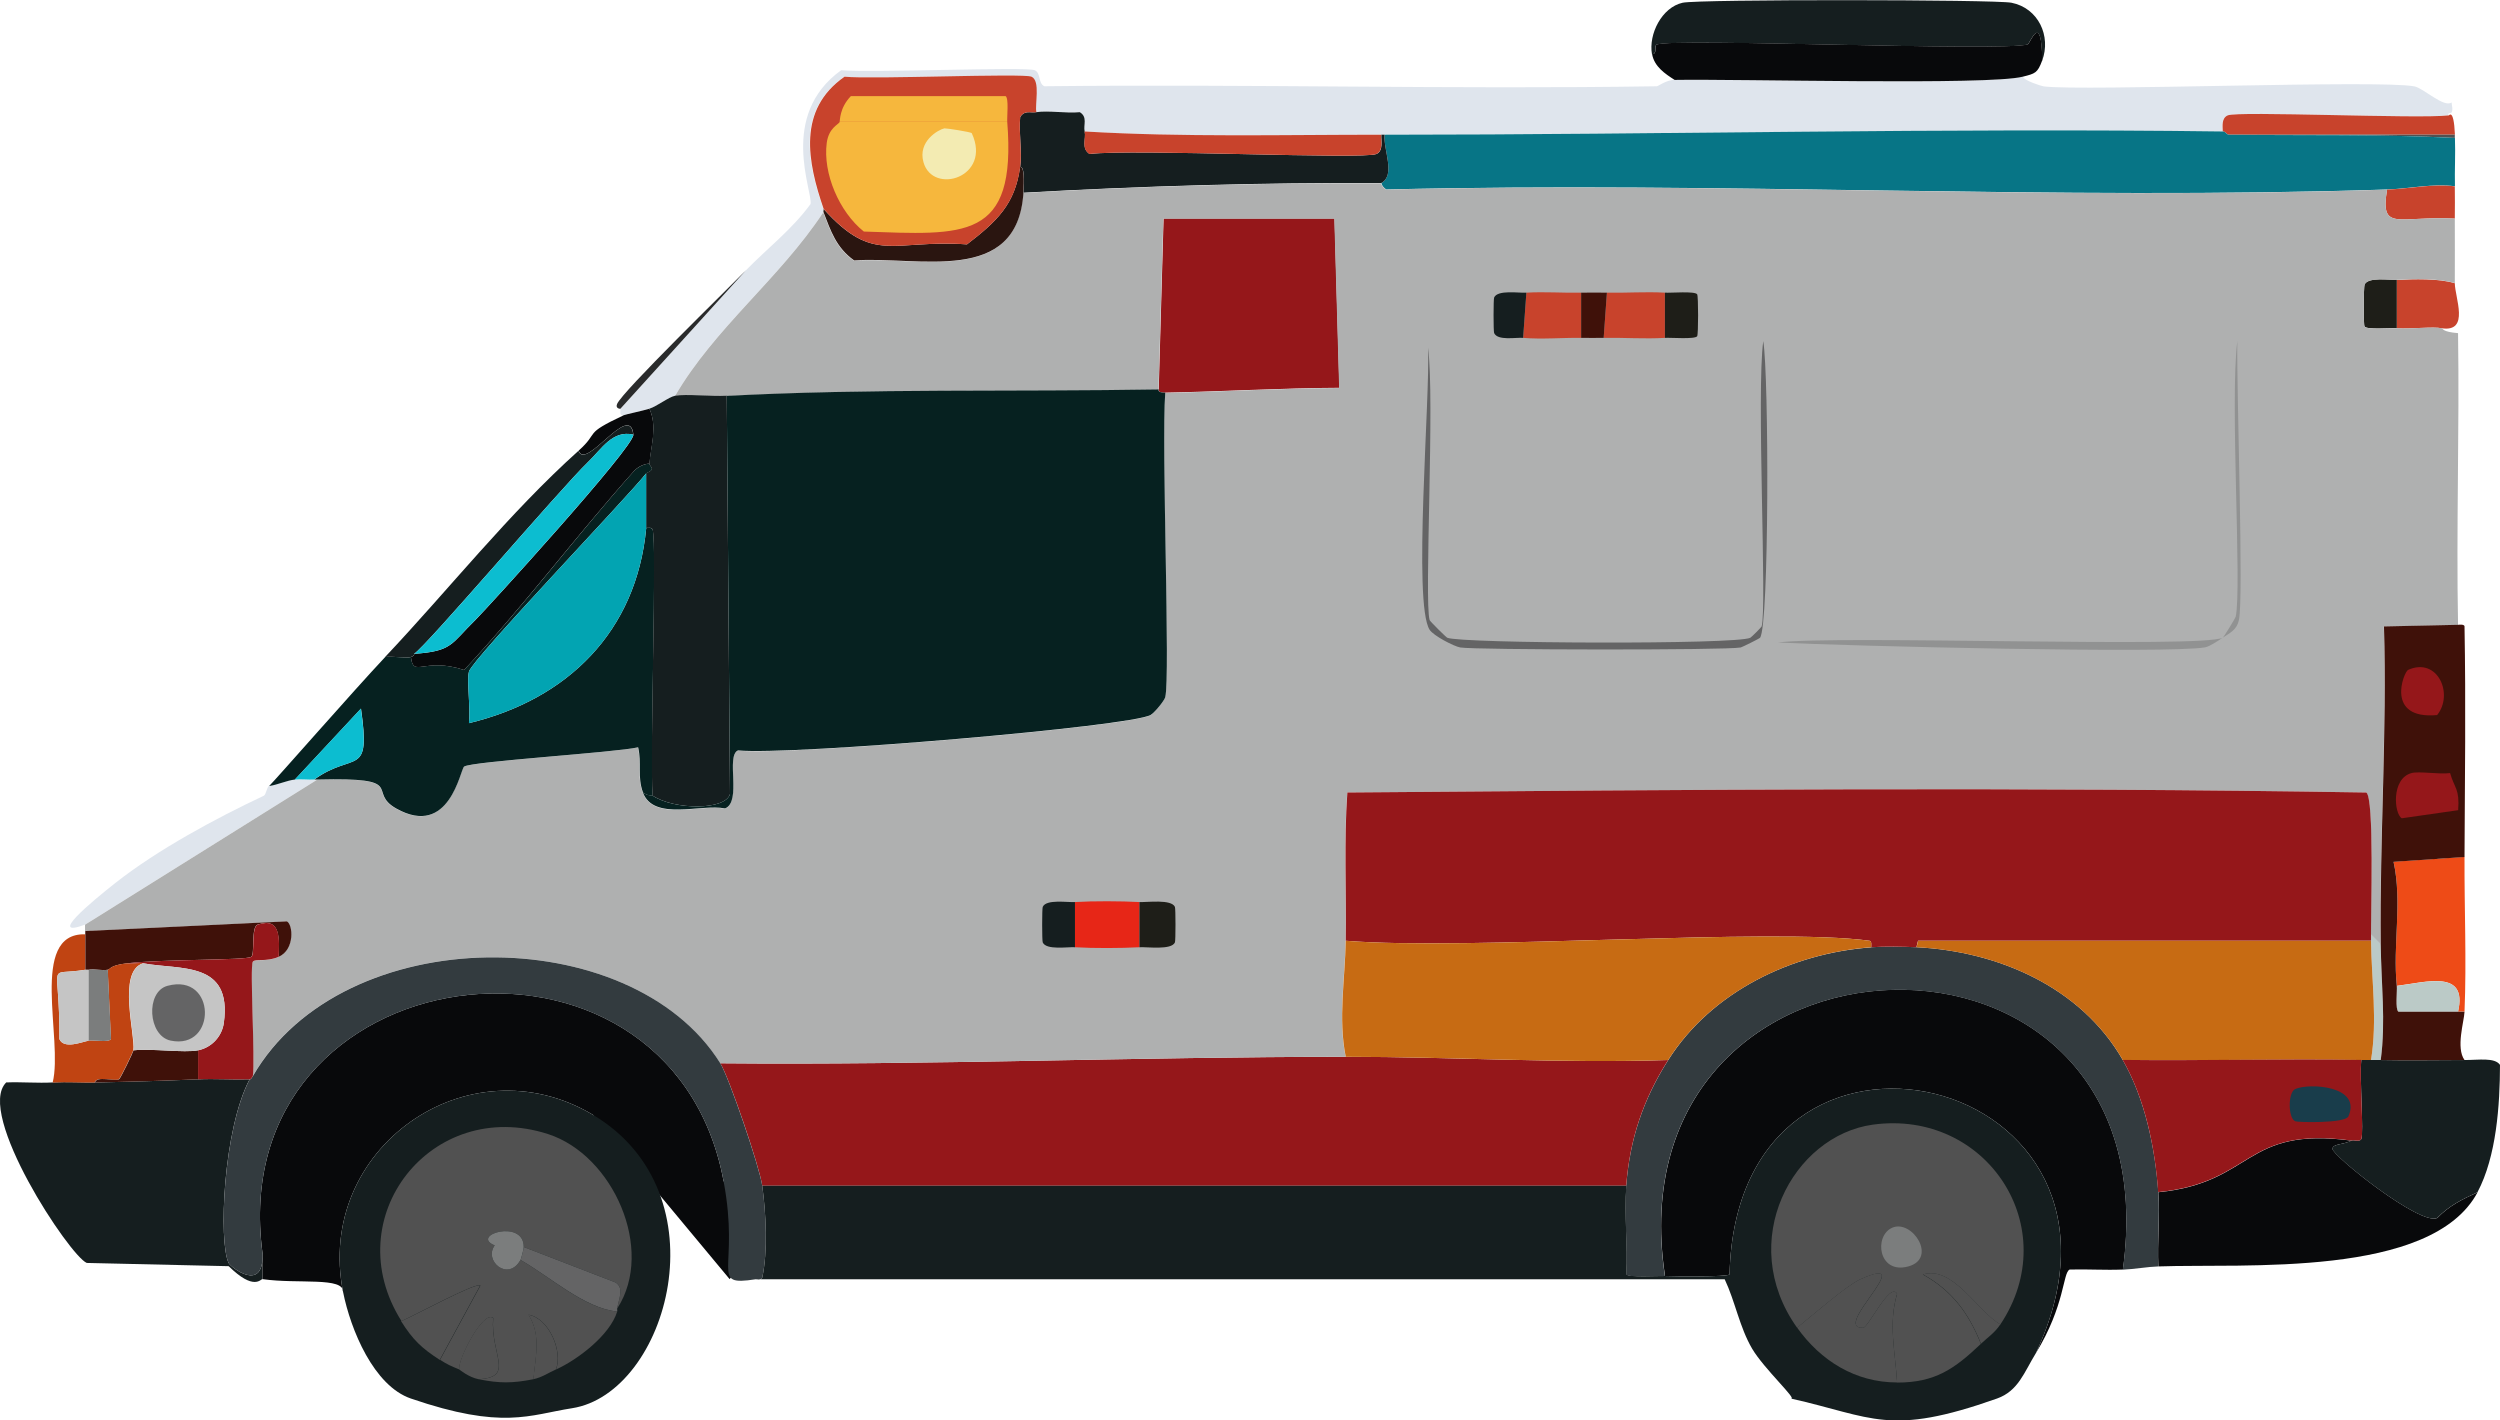 <?xml version="1.0" encoding="UTF-8"?>
<svg id="ambulance" data-name="ambulance" xmlns="http://www.w3.org/2000/svg" viewBox="0 0 200.82 114.1">
  <defs>
    <style>
      .cls-1 {
        fill: #646465;
      }

      .cls-1, .cls-2, .cls-3, .cls-4, .cls-5, .cls-6, .cls-7, .cls-8, .cls-9, .cls-10, .cls-11, .cls-12, .cls-13, .cls-14, .cls-15, .cls-16, .cls-17, .cls-18, .cls-19, .cls-20, .cls-21, .cls-22, .cls-23, .cls-24, .cls-25, .cls-26, .cls-27, .cls-28 {
        stroke-width: 0px;
      }

      .cls-2 {
        fill: #0cbdd0;
      }

      .cls-3 {
        fill: #c76b13;
      }

      .cls-4 {
        fill: #1e1e18;
      }

      .cls-5 {
        fill: #193d4b;
      }

      .cls-6 {
        fill: #062120;
      }

      .cls-7 {
        fill: #f6b73d;
      }

      .cls-8 {
        fill: #e72617;
      }

      .cls-9 {
        fill: #08090b;
      }

      .cls-10 {
        fill: #7b7d7d;
      }

      .cls-11 {
        fill: #919292;
      }

      .cls-12 {
        fill: #515151;
      }

      .cls-13 {
        fill: #afb0b0;
      }

      .cls-14 {
        fill: #333b3f;
      }

      .cls-15 {
        fill: #3f1109;
      }

      .cls-16 {
        fill: #02a4b2;
      }

      .cls-17 {
        fill: #dfe5ed;
      }

      .cls-18 {
        fill: #151e1f;
      }

      .cls-19 {
        fill: #077586;
      }

      .cls-20 {
        fill: #c5c5c5;
      }

      .cls-21 {
        fill: #2a2b2c;
      }

      .cls-22 {
        fill: #c8432c;
      }

      .cls-23 {
        fill: #c04412;
      }

      .cls-24 {
        fill: #ee4b17;
      }

      .cls-25 {
        fill: #bbcac7;
      }

      .cls-26 {
        fill: #95171a;
      }

      .cls-27 {
        fill: #f3ebb2;
      }

      .cls-28 {
        fill: #2a1510;
      }
    </style>
    <script>
    const images = document.querySelectorAll('#ambulance');

    function logId() {
    console.log('You clicked on', this.id);
    }

    images.forEach(image => image.addEventListener('click', logId));
    </script>
  </defs>
  <g id="Layer_1-2" data-name="Layer 1">
    <g>
      <path class="cls-17" d="m134.52,6.42c5.09-.09,25.21.45,27.97-.26.11.32,1.51.76,1.68.78,3.21.4,26.97-.55,29.78,0,.72.14,2.37,1.74,2.98,1.29.24,1.32-.3.57-.26,1.04-2.43.29-16.94-.37-17.74,0-.5.23-.4.85-.39,1.29-22.4-.3-44.92.26-67.33.26-.09,0-.17,0-.26,0-7.94,0-15.89.22-23.83-.26-.11-.52.26-1.15-.39-1.55-1.08.11-2.5-.15-3.5,0-.14-.59.35-2.52-.39-2.85-.69-.3-12.8.23-15.02,0-3.82,2.66-2.99,6.83-1.68,10.62.03.08-.03.18,0,.26-3.48,5.29-8.75,9.31-11.91,14.76-.5.08-1.51.87-2.07,1.04-.58.17-1.98.47-2.07.52-.38.02-.22-.28-.26-.52q5.05-5.57,10.1-11.14c1.73-1.77,3.71-3.29,5.18-5.31.2-.99-2.6-7.1,2.46-10.75,2.48.22,14.82-.29,15.54,0,.52.21.26,1.04.78,1.29,16.4-.19,32.81.26,49.21,0,.08,0,.77-.51,1.42-.52Z"/>
      <g>
        <path class="cls-22" d="m196.68,9.27c0,.1.42-.74.52,1.55h-18.13c-.25,0-.27-.26-.52-.26-.01-.44-.11-1.06.39-1.29.8-.37,15.31.29,17.74,0Z"/>
        <path class="cls-12" d="m197.19,10.82c0,.09,0,.17,0,.26-5.96-.3-12.14-.18-18.13-.26h18.13Z"/>
      </g>
      <path class="cls-18" d="m7.62,86.96c2.79-.06,5.5-.14,8.29-.26,1.38-.06,2.77.04,4.14,0-2.12,4.02-2.51,13.04-1.68,14.76.14.3,2.83,2.47,2.72-.78v2.07c-.16-.02-.67.97-2.72-1.04l-11.4-.26c-1.38-.57-8.97-12.04-6.47-14.5,1.25-.05,2.51.07,3.76,0,1.2-.06,2.22.02,3.37,0Z"/>
      <g>
        <path class="cls-18" d="m164.04,4.87c-.04-4.07-.98-1.34-1.17-1.29-2.26.58-28.39-.53-29.78,0-.28.11.08.75-.39.78-.29-1.63.8-3.77,2.46-4.14,1.29-.29,25.12-.26,26.42,0,2.16.43,3.2,2.68,2.46,4.66Z"/>
        <path class="cls-9" d="m164.04,4.87c-.37,1-.56,1.04-1.55,1.29-2.76.71-22.88.17-27.97.26-.78-.5-1.63-1.07-1.81-2.07.47-.02.11-.67.39-.78,1.39-.53,27.52.58,29.78,0,.19-.05,1.12-2.77,1.17,1.29Z"/>
      </g>
      <path class="cls-17" d="m23.68,62.62c.51-.05,1.04.02,1.55,0,.09,0,.17,0,.26,0q-9.32,5.83-18.65,11.65c-3.06,1.14.43-1.77,2.46-3.37,3.37-2.65,8.02-5.16,11.91-6.99.17-.14.21-.61.39-.78.66-.09,1.43-.45,2.07-.52Z"/>
      <path class="cls-21" d="m49.83,32.84s-.42-.01-.26-.39c.42-1.01,8.84-9.19,10.36-10.75q-5.05,5.57-10.1,11.14Z"/>
      <path class="cls-19" d="m179.07,10.82c5.99.08,12.17-.05,18.13.26.05,1.29-.03,2.59,0,3.88-1.82-.23-3.65.2-5.44.26-26.75.89-53.65-.66-80.41,0-.41-.3-.36-.52-.39-.52,1.17-.65.15-2.67.26-3.88,22.41,0,44.94-.56,67.33-.26.25,0,.27.26.52.26Z"/>
      <g>
        <path class="cls-9" d="m170.52,101.98c-1.42.06-2.85-.04-4.27,0-.56.26-.35,2.85-2.72,6.73,10.62-22.56-24.01-30.91-24.6-6.34-.16.22-4.49.16-5.18.13-4.5-29.75,41.02-31.39,36.78-.52Z"/>
        <path class="cls-14" d="m150.32,76.09c1.06-.08,2.54-.05,3.63,0,6.51.32,13.2,3.18,16.57,9.06,1.78,3.11,2.6,7.07,2.85,10.62.14,1.97-.1,3.98,0,5.96-.9.03-1.9.22-2.85.26,4.25-30.87-41.28-29.23-36.78.52-.52-.02-2.92.13-3.11-.13.13-2.35-.18-4.77,0-7.12.29-3.76,1.36-6.93,3.37-10.1,3.49-5.52,9.95-8.6,16.32-9.06Z"/>
      </g>
      <g>
        <path class="cls-9" d="m188.91,91.62c-.66.33-1.5.25-1.55.65-.07.51,7.04,6.21,8.42,5.57.97-1,1.99-1.49,3.24-2.07-3.69,6.92-18.82,5.71-25.64,5.96-.1-1.97.14-3.99,0-5.96,7.71-.77,6.83-5.32,15.54-4.14Z"/>
        <path class="cls-18" d="m190.46,85.15c.26,0,.52,0,.78,0,2.3.05,4.46,0,6.73,0,1.17,0,2.43-.22,2.85.39-.01,3.22-.28,7.35-1.81,10.23-1.25.58-2.26,1.07-3.24,2.07-1.38.64-8.49-5.06-8.42-5.57.05-.39.89-.32,1.55-.65.16-.08.66.14.78-.13.21-.51-.15-4.9,0-6.34.26,0,.52,0,.78,0Z"/>
      </g>
      <path class="cls-22" d="m197.19,14.97c.02.86,0,1.73,0,2.59-4.52-.24-6.03,1.12-5.44-2.33,1.79-.06,3.62-.49,5.44-.26Z"/>
      <path class="cls-18" d="m83.24,9.01c.99-.15,2.42.11,3.5,0,.65.4.27,1.03.39,1.55.13.59-.3,1.34.39,1.81,3.51-.43,21.99.46,23.05,0,.58-.26.36-1.1.39-1.55.09,0,.17,0,.26,0-.11,1.21.91,3.24-.26,3.88-9.55-.04-19.21.24-28.75.78.06-.97.09-2.12-.26-2.07.16-1.18-.12-2.76,0-4.01.37-.58.81-.31,1.29-.39Z"/>
      <path class="cls-22" d="m110.95,10.82c-.03.45.19,1.3-.39,1.55-1.05.46-19.54-.43-23.05,0-.69-.47-.26-1.22-.39-1.81,7.93.47,15.89.26,23.83.26Z"/>
      <path class="cls-26" d="m134,85.15c-2.01,3.17-3.08,6.34-3.37,10.1H61.23c-.2-1.48-2.66-8.71-3.37-9.84,16.74.16,33.5-.52,50.24-.52,8.62,0,17.27.54,25.9.26Z"/>
      <path class="cls-26" d="m93.6,31.54c-.67.01-.49-.26-.52-.26q.19-6.86.39-13.73h13.73l.39,13.6c-4.66.02-9.33.3-13.98.39Z"/>
      <g>
        <path class="cls-22" d="m197.19,22.74c0,1.15,1.23,3.96-1.04,3.63-.68-.15-2.48.07-3.63,0v-3.88c1.35-.08,3.4-.13,4.66.26Z"/>
        <path class="cls-4" d="m192.53,22.48v3.88c-.48-.03-2.4.14-2.59-.13-.1-.14-.07-3.21,0-3.37.28-.64,1.99-.35,2.59-.39Z"/>
      </g>
      <path class="cls-25" d="m191.24,75.83c.03,3.1.42,6.25,0,9.32-.26,0-.52,0-.78,0,.52-3.21.04-6.39,0-9.58,0-.17,0-.35,0-.52l.78.78Z"/>
      <g>
        <path class="cls-13" d="m110.95,14.71s-.02.22.39.52c26.76-.66,53.67.89,80.41,0-.59,3.45.91,2.09,5.44,2.33.01,1.73,0,3.45,0,5.18-1.26-.39-3.31-.34-4.66-.26-.6.04-2.31-.25-2.59.39-.07.15-.1,3.23,0,3.37.19.26,2.11.1,2.59.13,1.14.07,2.95-.15,3.63,0,.07.01,0,.29,1.29.39.12,7.81-.15,15.63,0,23.44l-5.96.13c.25,8.5-.35,17.01-.26,25.51l-.78-.78c-.02-1.44.28-11.1-.39-11.4-27.28-.45-54.56-.23-81.84,0-.28,3.97-.07,7.94-.13,11.91-.05,3.1-.62,6.21,0,9.32-16.74,0-33.5.68-50.24.52-7.18-11.51-30.33-11.52-37.55,1.04.2-1.26-.26-8.82,0-9.19.18-.26,1.11.04,2.07-.39,1.3-.58,1.15-2.61.65-2.85l-16.19.78v-.52q9.32-5.83,18.65-11.65c7.41-.19,3.89.95,6.34,2.33,4.28,2.4,5.13-3.14,5.44-3.37.56-.42,12.18-1.14,13.98-1.55.3,1.26-.08,2.36.39,3.63.87,2.35,4.69.9,6.6,1.29,1.37-.53.04-4.22,1.04-4.66,4.29.41,31.56-1.92,33.15-2.85.28-.16,1.09-1.14,1.17-1.42.42-1.61-.31-19.96,0-24.47,4.65-.09,9.33-.37,13.98-.39l-.39-13.6h-13.73q-.19,6.86-.39,13.73c-11.52.2-23.21-.09-34.7.52-1.31.07-3.21-.16-4.14,0,3.16-5.45,8.43-9.47,11.91-14.76.59,1.52,1.01,2.84,2.46,3.88,5.1-.38,13.13,2.09,13.6-5.44,9.54-.54,19.2-.82,28.75-.78Z"/>
        <g>
          <path class="cls-22" d="m133.74,23.51v3.63c-1.63.1-3.29-.03-4.92,0l.26-3.63c1.55.03,3.12-.09,4.66,0Z"/>
          <path class="cls-22" d="m127.01,23.51v3.63c-1.54-.02-3.14.13-4.66,0l.26-3.63c1.45-.09,2.94.03,4.4,0Z"/>
          <path class="cls-18" d="m122.61,23.51l-.26,3.63c-.58-.05-2.05.25-2.33-.39-.06-.13-.06-2.72,0-2.85.28-.64,1.99-.35,2.59-.39Z"/>
          <path class="cls-4" d="m133.74,27.14v-3.63c.48.03,2.4-.14,2.59.13.1.14.1,3.23,0,3.37-.19.26-2.11.1-2.59.13Z"/>
          <g>
            <path class="cls-8" d="m91.53,72.46v3.63c-1.48.08-3.71.09-5.18,0v-3.63c1.47-.09,3.7-.08,5.18,0Z"/>
            <path class="cls-4" d="m91.53,76.09v-3.63c.63.03,2.56-.25,2.85.39.06.13.06,2.72,0,2.85-.28.64-2.22.35-2.85.39Z"/>
            <path class="cls-18" d="m86.35,72.46v3.63c-.6-.04-2.31.25-2.59-.39-.06-.13-.06-2.72,0-2.85.28-.64,1.99-.35,2.59-.39Z"/>
          </g>
          <g>
            <path class="cls-1" d="m141.64,27.4c.46,2.78.48,22.89-.26,23.83-.05.07-1.43.75-1.55.78-1.1.23-21.42.2-22.53,0-.51-.09-2.15-.94-2.46-1.42-1.36-2.12.06-18.71-.13-22.66.56,4.06-.32,20.35.13,21.88.03.1,1.33,1.39,1.42,1.42,1.12.47,23.26.56,24.34,0,.1-.05.89-.85.91-.91.44-1.44-.43-18.87.13-22.92Z"/>
            <path class="cls-15" d="m129.08,23.51l-.26,3.63c-.6.01-1.21,0-1.81,0v-3.63c.69-.01,1.38-.01,2.07,0Z"/>
            <g>
              <path class="cls-11" d="m178.55,51.22c-.36.25-1.05.71-1.42.78-2.89.52-28.69-.1-34.31-.39,4.59-.61,34.18.48,35.74-.39Z"/>
              <path class="cls-11" d="m178.55,51.22c.09-.05,1.02-1.59,1.04-1.68.51-2.37-.48-17.33.13-22.14-.06,4.47.52,20.58.13,22.4-.17.8-.7,1.02-1.29,1.42Z"/>
            </g>
          </g>
        </g>
      </g>
      <g>
        <path class="cls-6" d="m52.17,37.24c-.02.24.6.42-.26.78-1.67,2.1-13.95,14.9-14.24,15.93-.19.68.14,2.97,0,4.14,7.92-1.91,13.46-7.35,14.24-15.67.18,0,.45-.07.52.13.35,1.01-.23,18.13,0,21.37-.03-.02-.39.04-.78-.26-.47-1.27-.09-2.37-.39-3.63-1.81.42-13.42,1.13-13.98,1.55-.31.23-1.16,5.77-5.44,3.37-2.46-1.38,1.06-2.52-6.34-2.33-.09,0-.17,0-.26,0,3.23-2.32,4.56-.05,3.76-5.7l-5.31,5.7c-.64.07-1.41.43-2.07.52.5-.48,6.78-7.66,9.32-10.36.63-.09,1.71.12,2.07,0,.2,1.72,1.03-.04,4.27,1.04,4.76-5.09,8.97-10.73,13.6-15.93.31-.35.81-.63,1.29-.65Z"/>
        <path class="cls-9" d="m52.17,32.84c.66,1.43.12,2.98,0,4.4-.48.02-.98.29-1.29.65-4.63,5.19-8.84,10.83-13.6,15.93-3.24-1.07-4.08.68-4.27-1.04.36-.13.24-.25.26-.26,3.1-.21,2.95-.8,4.92-2.72.7-.68,12.79-13.92,12.69-14.89-.27-2.7-3.83,2.95-4.4,1.29,1.74-1.56.28-1.27,3.63-2.85.1-.05,1.49-.35,2.07-.52Z"/>
        <path class="cls-18" d="m50.87,34.91c-1.67-.38-2.54,1.16-3.63,2.2-2.28,2.2-13.08,14.9-13.98,15.41-.02,0,.11.13-.26.26-.36.12-1.44-.09-2.07,0,5.17-5.48,9.93-11.53,15.54-16.57.57,1.66,4.13-3.99,4.4-1.29Z"/>
        <path class="cls-18" d="m58.38,31.8q.13,15.99.26,31.98c-.35,1.32-4.46,1.3-6.22.13-.23-3.24.35-20.36,0-21.37-.07-.2-.34-.13-.52-.13v-4.4c.86-.35.24-.53.26-.78.12-1.43.66-2.98,0-4.4.56-.16,1.57-.95,2.07-1.04.93-.16,2.83.07,4.14,0Z"/>
        <path class="cls-6" d="m93.08,31.28s-.16.27.52.26c-.31,4.51.42,22.86,0,24.47-.07.28-.88,1.26-1.17,1.42-1.59.93-28.86,3.26-33.15,2.85-1,.44.33,4.13-1.04,4.66-1.91-.39-5.74,1.05-6.6-1.29.39.29.74.24.78.26,1.76,1.17,5.86,1.19,6.22-.13q-.13-15.99-.26-31.98c11.5-.61,23.18-.32,34.7-.52Z"/>
        <path class="cls-16" d="m51.91,38.02v4.4c-.78,8.32-6.32,13.76-14.24,15.67.14-1.17-.19-3.47,0-4.14.29-1.03,12.57-13.83,14.24-15.93Z"/>
        <path class="cls-2" d="m25.23,62.62c-.51.02-1.05-.05-1.55,0l5.31-5.7c.81,5.65-.52,3.38-3.76,5.7Z"/>
        <path class="cls-2" d="m50.87,34.91c.1.97-11.99,14.21-12.69,14.89-1.97,1.92-1.82,2.51-4.92,2.72.91-.51,11.7-13.21,13.98-15.41,1.09-1.05,1.96-2.58,3.63-2.2Z"/>
      </g>
      <g>
        <path class="cls-26" d="m190.46,75.05c0,.17,0,.35,0,.52h-36.39l-.13.52c-1.08-.05-2.56-.08-3.63,0,0-.16.06-.49-.13-.52-7.85-1.08-32.23.81-42.08,0,.06-3.97-.15-7.95.13-11.91,27.28-.23,54.56-.45,81.84,0,.67.3.37,9.95.39,11.4Z"/>
        <path class="cls-3" d="m150.32,76.09c-6.37.47-12.82,3.55-16.32,9.06-8.63.28-17.28-.26-25.9-.26-.62-3.11-.05-6.22,0-9.32,9.85.81,34.23-1.08,42.08,0,.19.03.13.36.13.52Z"/>
        <path class="cls-3" d="m190.46,75.57c.04,3.2.52,6.37,0,9.58-.26,0-.52,0-.78,0-6.38-.11-12.78.08-19.16,0-3.38-5.88-10.07-8.74-16.57-9.06l.13-.52h36.39Z"/>
      </g>
      <g>
        <path class="cls-24" d="m197.97,68.83c-.02,4.13.17,8.31,0,12.43h-.52c.79-3.43-2.6-2.35-4.92-2.07-.34-3.29.46-6.69-.26-9.97l5.7-.39Z"/>
        <path class="cls-25" d="m197.45,81.27h-4.79c-.27-.19-.08-1.64-.13-2.07,2.32-.28,5.72-1.36,4.92,2.07Z"/>
        <g>
          <path class="cls-15" d="m197.45,50.19s.51-.08.52.13c.11,6.16.03,12.35,0,18.52l-5.7.39c.72,3.28-.08,6.69.26,9.97.04.43-.14,1.88.13,2.07h5.31c-.03.78-.71,2.9,0,3.88-2.28,0-4.44.05-6.73,0,.42-3.08.03-6.23,0-9.32-.09-8.5.51-17,.26-25.51l5.96-.13Z"/>
          <path class="cls-26" d="m193.7,62.1c.63-.17,2.21.12,3.11,0,.35,1.23.78,1.25.65,2.98l-4.53.65c-.62-.36-.86-3.19.78-3.63Z"/>
          <path class="cls-26" d="m193.44,53.81c2.38-1.06,3.68,1.96,2.33,3.63-4.21.38-2.68-3.47-2.33-3.63Z"/>
        </g>
      </g>
      <g>
        <g>
          <path class="cls-9" d="m47.63,89.55c-10.07-5.99-22.36,2.77-20.07,14.24.09-1.24-3.61-.63-6.47-1.04v-2.07c-3.23-24.17,32.66-28.97,37.03-5.83,2.55,5.77.49,7.9.49,7.9"/>
          <path class="cls-14" d="m57.86,85.41c.7,1.13,3.16,8.36,3.37,9.84.3,2.17.46,5.28,0,7.38-.05.22-.51.1-.52.13-3.82.59-1.24-.75-2.59-7.9-4.38-23.15-40.26-18.34-37.03,5.83.11,3.24-2.58,1.07-2.72.78-.83-1.72-.44-10.75,1.68-14.76,0-.02.06.08.26-.26,7.23-12.56,30.37-12.54,37.55-1.04Z"/>
        </g>
        <g>
          <path class="cls-18" d="m45.95,113.12c-3.41.53-5.55,1.76-12.95-.78-2.97-1.02-4.83-5.5-5.44-8.55-2.29-11.47,10-20.23,20.07-14.24,10.61,6.31,6,22.37-1.68,23.57Z"/>
          <g>
            <path class="cls-12" d="m49.58,105.09c.17-.91.54-1.62-.13-2.07l-7.38-2.85c.02-2.29-4.36-.95-2.33-.13-.91,1.23,1.07,2.94,2.07,1.17,2.36,1.33,5.15,3.91,7.77,4.14-.59,1.92-3.21,3.89-4.92,4.66.58-1.43-.55-4.12-2.2-4.4,1.03,1.64.56,3.38.39,5.18-1.68.33-2.72.34-4.4,0,2.95-.16.94-1.94,1.17-4.92-.8-.66-2.88,3.4-2.72,4.14-.67-.28-.92-.37-1.55-.78l3.24-5.96c-.24-.35-5.34,2.42-6.34,2.85-5.24-8.29,2.39-18.06,11.78-15.02,5.22,1.69,8.59,9.27,5.57,13.98Z"/>
            <path class="cls-1" d="m49.58,105.09c-.02.08.02.18,0,.26-2.61-.24-5.41-2.81-7.77-4.14.05-.08.26-.86.26-1.04l7.38,2.85c.67.45.3,1.16.13,2.07Z"/>
            <path class="cls-12" d="m35.33,109.24c-1.48-.96-2.16-1.61-3.11-3.11,1.01-.42,6.11-3.19,6.34-2.85l-3.24,5.96Z"/>
            <path class="cls-12" d="m38.44,110.79c-.82-.17-1.47-.74-1.55-.78-.17-.75,1.92-4.81,2.72-4.14-.22,2.98,1.78,4.76-1.17,4.92Z"/>
            <path class="cls-12" d="m44.65,110.01c-.61.27-1.13.64-1.81.78.17-1.8.64-3.54-.39-5.18,1.65.28,2.78,2.97,2.2,4.4Z"/>
            <path class="cls-10" d="m42.07,100.17c0,.18-.21.95-.26,1.04-1,1.78-2.98.06-2.07-1.17-2.03-.82,2.35-2.16,2.33.13Z"/>
          </g>
        </g>
      </g>
      <g>
        <path class="cls-15" d="m22.38,76.86c.03-1.3.25-3.23-1.68-2.59-.56.18-.21,2.37-.52,2.59-.41.29-7.04.18-9.97.52-1.43.17-1.32.48-1.55.52-.48.08-1.08-.08-1.55,0-.08.01-.18-.01-.26,0v-3.11l16.19-.78c.5.24.66,2.27-.65,2.85Z"/>
        <path class="cls-23" d="m6.84,75.05v2.85c-3.23.54-2.02-1.01-2.07,5.57.37.83,1.79.23,2.33.13.41-.08,1.6.17,1.81-.13l-.26-5.57c.23-.04.12-.35,1.55-.52.41.05.91-.07,1.29,0-2.1.64-.6,5.81-.78,6.99-.02.13-1.05,2.28-1.17,2.33-.41.18-1.79-.31-1.94.26-1.14.02-2.16-.06-3.37,0,.87-3.46-1.94-12.01,2.59-11.91Z"/>
        <path class="cls-26" d="m22.38,76.86c-.96.43-1.89.13-2.07.39-.26.38.2,7.93,0,9.19-.2.34-.25.24-.26.26-1.38.04-2.77-.06-4.14,0v-2.33c1.1-.22,1.92-1.12,2.07-2.2.69-5.02-3.51-4.23-6.47-4.79-.39-.07-.88.05-1.29,0,2.93-.34,9.56-.23,9.97-.52.31-.22-.04-2.41.52-2.59,1.94-.64,1.71,1.29,1.68,2.59Z"/>
        <path class="cls-15" d="m15.91,84.37v2.33c-2.79.12-5.5.2-8.29.26.16-.57,1.53-.08,1.94-.26.12-.05,1.15-2.2,1.17-2.33,1.48-.16,4.06.22,5.18,0Z"/>
        <g>
          <path class="cls-20" d="m6.84,77.9c.08-.01.18.01.26,0v5.7c-.54.1-1.96.7-2.33-.13.05-6.57-1.16-5.03,2.07-5.57Z"/>
          <path class="cls-10" d="m8.66,77.9l.26,5.57c-.21.3-1.4.05-1.81.13v-5.7c.47-.08,1.08.08,1.55,0Z"/>
        </g>
        <g>
          <path class="cls-20" d="m15.91,84.37c-1.12.22-3.7-.16-5.18,0,.18-1.18-1.33-6.35.78-6.99,2.97.56,7.16-.23,6.47,4.79-.15,1.08-.98,1.98-2.07,2.2Z"/>
          <path class="cls-1" d="m13.45,79.19c3.95-1.07,3.99,5.18.26,4.4-1.83-.38-2.03-3.92-.26-4.4Z"/>
        </g>
      </g>
      <g>
        <path class="cls-18" d="m60.71,102.76s.47.09.52-.13c.46-2.1.3-5.21,0-7.38h69.41c-.18,2.35.13,4.77,0,7.12.19.26,2.58.11,3.11.13.69.03,5.02.09,5.18-.13.59-24.57,35.22-16.22,24.6,6.34-.94,1.53-1.4,3.02-3.11,3.63-8.7,3.08-9.93,1.49-16.57,0,.6.14-2.15-2.38-3.11-4.01-1.01-1.73-1.35-3.77-2.2-5.57H61.62"/>
        <path class="cls-12" d="m152.39,111.05c-3.36,0-6.14-1.75-8.03-4.4,1.16-.95,3.98-3.4,5.05-3.88,4.95-2.24-2.42,4.01.26,3.88.41-.02,2.17-3.75,2.72-2.72-.72,2.41-.14,4.7,0,7.12Z"/>
        <g>
          <path class="cls-12" d="m160.68,106.39c-1.79-1-3.82-4.77-6.22-4.01,2.36,1.31,3.68,3.12,4.66,5.57-2.11,2-3.66,3.11-6.73,3.11-.14-2.42-.72-4.72,0-7.12-.54-1.03-2.31,2.7-2.72,2.72-2.68.13,4.69-6.12-.26-3.88-1.07.49-3.89,2.94-5.05,3.88-4.95-6.95-.34-15.44,6.09-16.32,9.15-1.25,15.41,8.31,10.23,16.06Z"/>
          <path class="cls-12" d="m160.68,106.39c-.45.68-.99,1.02-1.55,1.55-.98-2.44-2.3-4.26-4.66-5.57,2.4-.75,4.43,3.02,6.22,4.01Z"/>
          <path class="cls-10" d="m152,98.62c1.59-.7,3.67,2.46,1.29,3.11-2.41.66-2.79-2.45-1.29-3.11Z"/>
        </g>
      </g>
      <g>
        <path class="cls-26" d="m189.68,85.15c-.15,1.45.21,5.84,0,6.34-.11.27-.62.05-.78.13-8.71-1.17-7.83,3.37-15.54,4.14-.24-3.55-1.06-7.51-2.85-10.62,6.39.08,12.78-.11,19.16,0Z"/>
        <path class="cls-5" d="m184.37,87.48c1.12-.5,5.37-.27,4.27,2.2-.25.57-4.08.48-4.27.39-.59-.26-.59-2.33,0-2.59Z"/>
      </g>
      <g>
        <path class="cls-28" d="m82.21,15.48c-.47,7.53-8.5,5.06-13.6,5.44-1.45-1.04-1.87-2.36-2.46-3.88-.03-.07.03-.18,0-.26,4.07,4.5,5.51,2.43,11.52,2.85,2.42-1.85,3.87-3.24,4.27-6.22.35-.05.32,1.1.26,2.07Z"/>
        <g>
          <path class="cls-22" d="m83.24,9.01c-.49.08-.93-.19-1.29.39-.12,1.25.16,2.84,0,4.01-.4,2.97-1.85,4.36-4.27,6.22-6.01-.42-7.46,1.66-11.52-2.85-1.3-3.79-2.13-7.96,1.68-10.62,2.22.23,14.33-.3,15.02,0,.74.33.25,2.26.39,2.85Z"/>
          <path class="cls-7" d="m80.91,9.79h-13.47c.05-.1-.02-1.11.91-2.07h12.43c.27.19.1,1.65.13,2.07Z"/>
          <g>
            <path class="cls-7" d="m80.91,9.79c.77,9.6-3.44,9.08-11.52,8.81-1.98-1.58-3.3-4.68-2.98-7.12.16-1.2.92-1.46,1.04-1.68h13.47Z"/>
            <path class="cls-27" d="m75.86,10.31c.11-.02,2.15.29,2.2.39,1.64,3.54-3.13,5-3.88,2.33-.47-1.67,1.18-2.61,1.68-2.72Z"/>
          </g>
        </g>
      </g>
    </g>
  </g>
</svg>